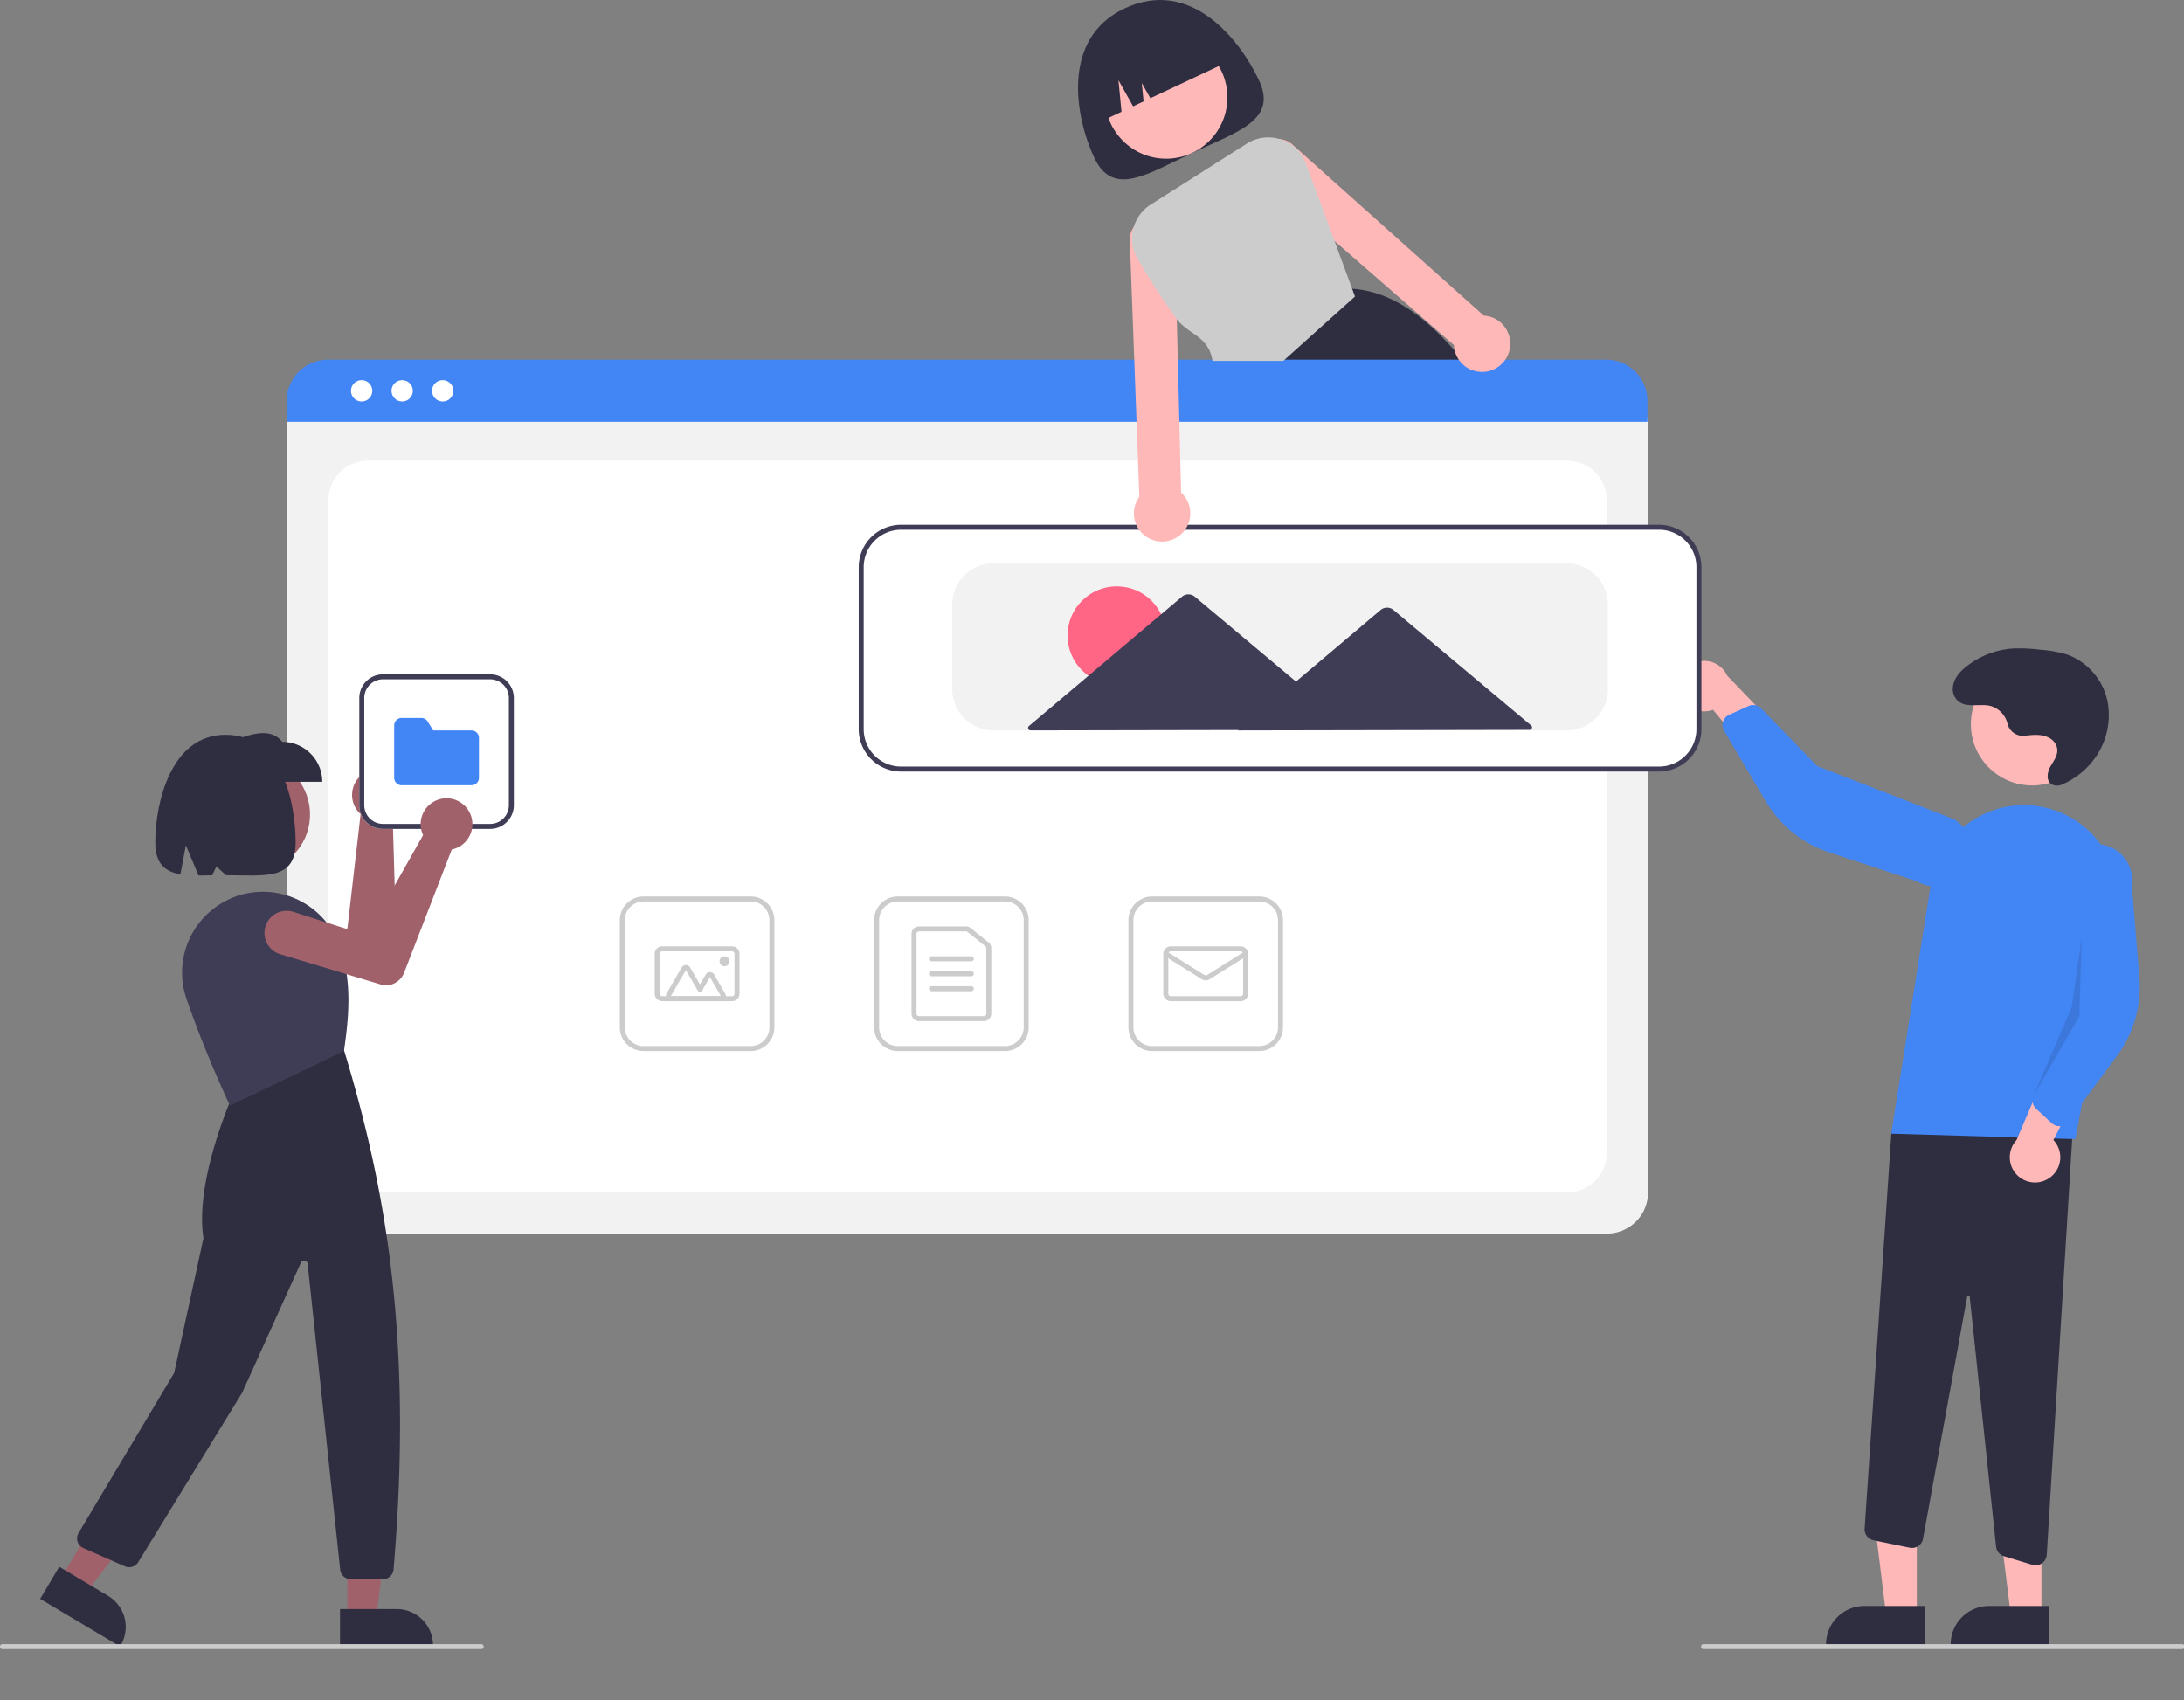<svg width="876" height="682" xmlns="http://www.w3.org/2000/svg" data-name="Layer 1">

 <rect width="100%" height="100%" fill="#808080" stroke="none"/>

 <g>
  <title>Layer 1</title>
  <path id="svg_1" fill="#2f2e41" d="m504.97,32.194c7.516,15.995 -8.411,20.526 -26.655,29.099s-31.898,17.942 -39.414,1.947s-13.615,-47.743 12.195,-59.871c26.699,-12.546 46.358,12.829 53.874,28.825z"/>
  <circle id="svg_2" fill="#ffb8b8" r="24.561" cy="39.089" cx="467.746"/>
  <path id="svg_3" fill="#2f2e41" d="m589.426,148.012c-0.85,-1.11 -1.7,-2.2 -2.56,-3.26q-1.665,-2.07 -3.35,-4.01c-12.73,-14.69 -26.27,-23.94 -41.18,-24.93l-0.02,0l-0.22,-0.02l-29.71,28.96l-10.1,9.84l0.22,0.54l5.45,13.57l95.49,0a234.834,234.834 0 0 0 -14.02,-20.69z"/>
  <path id="svg_4" fill="#2f2e41" d="m441.038,48.977l0,0l8.792,-4.131l-1.225,-12.683l5.879,10.496l4.202,-1.975l-0.714,-7.399l3.43,6.123l31.224,-14.673l0,0a26,26 0 0 0 -34.589,-12.474l-4.525,2.126a26,26 0 0 0 -12.474,34.589z"/>
  <path id="svg_5" fill="#f2f2f2" d="m644.526,494.8l-512.838,0a16.519,16.519 0 0 1 -16.5,-16.5l0,-308.154a12.102,12.102 0 0 1 12.088,-12.088l521.453,0a12.311,12.311 0 0 1 12.297,12.297l0,307.945a16.519,16.519 0 0 1 -16.5,16.5z"/>
  <path id="svg_6" fill="#fff" d="m147.688,478.3l480.839,0a16,16 0 0 0 16,-16l0,-261.548a16,16 0 0 0 -16,-16l-480.839,0a16,16 0 0 0 -16,16l0,261.548a16,16 0 0 0 16,16z"/>
  <path id="svg_7" fill="#4285f4" d="m660.796,169.203l-545.84,0l0,-8.4a16.574,16.574 0 0 1 16.56,-16.55l512.72,0a16.574,16.574 0 0 1 16.56,16.55l0,8.4z"/>
  <circle id="svg_8" fill="#fff" r="4.283" cy="156.752" cx="145.051"/>
  <circle id="svg_9" fill="#fff" r="4.283" cy="156.752" cx="161.31"/>
  <circle id="svg_10" fill="#fff" r="4.283" cy="156.752" cx="177.569"/>
  <path id="svg_11" fill="#ccc" d="m403.11,421.579l-43,0a9.511,9.511 0 0 1 -9.5,-9.5l0,-43a9.511,9.511 0 0 1 9.5,-9.5l43,0a9.511,9.511 0 0 1 9.5,9.5l0,43a9.511,9.511 0 0 1 -9.5,9.5zm-43,-60a7.508,7.508 0 0 0 -7.5,7.5l0,43a7.508,7.508 0 0 0 7.5,7.5l43,0a7.508,7.508 0 0 0 7.5,-7.5l0,-43a7.508,7.508 0 0 0 -7.5,-7.5l-43,0z"/>
  <path id="svg_12" fill="#ccc" d="m394.61,409.579l-26,0a3.003,3.003 0 0 1 -3,-3l0,-32a3.003,3.003 0 0 1 3,-3l18.839,0a3.007,3.007 0 0 1 1.879,0.662l7.16,5.754a2.984,2.984 0 0 1 1.121,2.338l0,26.246a3.003,3.003 0 0 1 -3,3zm-26,-36a1.001,1.001 0 0 0 -1,1l0,32a1.001,1.001 0 0 0 1,1l26,0a1.001,1.001 0 0 0 1,-1l0,-26.246a0.995,0.995 0 0 0 -0.374,-0.779l-7.161,-5.754a1.002,1.002 0 0 0 -0.626,-0.22l-18.839,0z"/>
  <path id="svg_13" fill="#ccc" d="m389.61,385.579l-16,0a1,1 0 0 1 0,-2l16,0a1,1 0 0 1 0,2z"/>
  <path id="svg_14" fill="#ccc" d="m389.61,391.579l-16,0a1,1 0 0 1 0,-2l16,0a1,1 0 0 1 0,2z"/>
  <path id="svg_15" fill="#ccc" d="m389.61,397.579l-16,0a1,1 0 0 1 0,-2l16,0a1,1 0 0 1 0,2z"/>
  <path id="svg_16" fill="#ccc" d="m505.11,421.579l-43,0a9.511,9.511 0 0 1 -9.5,-9.5l0,-43a9.511,9.511 0 0 1 9.5,-9.5l43,0a9.511,9.511 0 0 1 9.5,9.5l0,43a9.511,9.511 0 0 1 -9.5,9.5zm-43,-60a7.508,7.508 0 0 0 -7.5,7.5l0,43a7.508,7.508 0 0 0 7.5,7.5l43,0a7.508,7.508 0 0 0 7.5,-7.5l0,-43a7.508,7.508 0 0 0 -7.5,-7.5l-43,0z"/>
  <path id="svg_17" fill="#ccc" d="m497.61,401.579l-28,0a3.003,3.003 0 0 1 -3,-3l0,-16a3.003,3.003 0 0 1 3,-3l28,0a3.003,3.003 0 0 1 3,3l0,16a3.003,3.003 0 0 1 -3,3zm-28,-20a1.001,1.001 0 0 0 -1,1l0,16a1.001,1.001 0 0 0 1,1l28,0a1.001,1.001 0 0 0 1,-1l0,-16a1.001,1.001 0 0 0 -1,-1l-28,0z"/>
  <path id="svg_18" fill="#ccc" d="m483.61,393.217a3.003,3.003 0 0 1 -1.59,-0.453l-14.94,-9.337a1,1 0 0 1 1.061,-1.696l14.94,9.337a1.006,1.006 0 0 0 1.06,0l14.939,-9.337a1,1 0 0 1 1.061,1.696l-14.939,9.337a3.004,3.004 0 0 1 -1.591,0.453z"/>
  <path id="svg_19" fill="#ccc" d="m301.11,421.579l-43,0a9.511,9.511 0 0 1 -9.5,-9.5l0,-43a9.511,9.511 0 0 1 9.5,-9.5l43,0a9.511,9.511 0 0 1 9.5,9.5l0,43a9.511,9.511 0 0 1 -9.5,9.5zm-43,-60a7.508,7.508 0 0 0 -7.5,7.5l0,43a7.508,7.508 0 0 0 7.5,7.5l43,0a7.508,7.508 0 0 0 7.5,-7.5l0,-43a7.508,7.508 0 0 0 -7.5,-7.5l-43,0z"/>
  <path id="svg_20" fill="#ccc" d="m293.61,401.579l-28,0a3.003,3.003 0 0 1 -3,-3l0,-16a3.003,3.003 0 0 1 3,-3l28,0a3.003,3.003 0 0 1 3,3l0,16a3.003,3.003 0 0 1 -3,3zm-28,-20a1.001,1.001 0 0 0 -1,1l0,16a1.001,1.001 0 0 0 1,1l28,0a1.001,1.001 0 0 0 1,-1l0,-16a1.001,1.001 0 0 0 -1,-1l-28,0z"/>
  <path id="svg_21" fill="#ccc" d="m289.172,401.579l-20.124,0a2,2 0 0 1 -1.732,-3l6.062,-10.5a2,2 0 0 1 3.464,0l3.915,6.781l2.268,-3.929a2,2 0 0 1 3.464,0l4.415,7.647a2,2 0 0 1 -1.732,3l0,0zm0,-2l0,0l-4.415,-7.647l-3.134,5.429a1,1 0 0 1 -0.866,0.5l0,0a1,1 0 0 1 -0.866,-0.5l-4.781,-8.281l-6.062,10.5l20.124,0z"/>
  <circle id="svg_22" fill="#ccc" r="2" cy="385.579" cx="290.61"/>
  <polygon id="svg_23" fill="#ffb8b8" points="768.825,648.15 756.565,648.149 750.733,600.861 768.827,600.862 768.825,648.15 "/>
  <path id="svg_24" fill="#2f2e41" d="m771.951,660.034l-39.531,-0.001l0,-0.5a15.386,15.386 0 0 1 15.386,-15.386l0.001,0l24.144,0.001l-0.001,15.887z"/>
  <polygon id="svg_25" fill="#ffb8b8" points="818.825,648.15 806.565,648.149 800.733,600.861 818.827,600.862 818.825,648.15 "/>
  <path id="svg_26" fill="#2f2e41" d="m821.951,660.034l-39.531,-0.001l0,-0.5a15.386,15.386 0 0 1 15.386,-15.386l0.001,0l24.144,0.001l-0.001,15.887z"/>
  <path id="svg_27" fill="#2f2e41" d="m815.15,627.65l-11.354,-3.454a4.493,4.493 0 0 1 -3.166,-3.833l-10.586,-100.326a0.48,0.48 0 0 0 -0.479,-0.447a0.469,0.469 0 0 0 -0.51,0.409l-17.731,97.199a4.5,4.5 0 0 1 -5.335,3.6l-14.511,-2.989a4.516,4.516 0 0 1 -3.582,-4.712l10.785,-159.312l73.138,-7.892l-10.868,177.727a4.505,4.505 0 0 1 -4.484,4.228a4.526,4.526 0 0 1 -1.317,-0.196z"/>
  <circle id="svg_28" fill="#ffb8b8" r="24.561" cy="290.487" cx="815.08"/>
  <path id="svg_29" fill="#4285f4" d="m758.568,454.72l15.858,-99.851a37.857,37.857 0 0 1 48.005,-30.399l0,0a37.743,37.743 0 0 1 26.601,43.262l-16.591,89.172l-73.874,-2.184z"/>
  <path id="svg_30" fill="#ffb8b8" d="m821.861,472.586a10.056,10.056 0 0 0 1.747,-15.32l16.396,-31.751l-18.465,1.97l-12.739,29.849a10.11,10.11 0 0 0 13.061,15.251l0,-0z"/>
  <path id="svg_31" fill="#4285f4" d="m825.372,451.665a4.506,4.506 0 0 1 -2.426,-1.151l-6.273,-5.797a4.515,4.515 0 0 1 -1.092,-5.054l12.537,-29.718l-1.779,-58.72a14.497,14.497 0 1 1 28.727,3.919l3.041,36.912a46.373,46.373 0 0 1 -8.938,31.397l-19.552,26.432a4.505,4.505 0 0 1 -3.195,1.804a4.455,4.455 0 0 1 -1.05,-0.024z"/>
  <path id="svg_32" fill="#ffb8b8" d="m673.641,277.105a10.056,10.056 0 0 0 13.426,7.582l22.846,27.478l5.385,-17.772l-22.52,-23.369a10.11,10.11 0 0 0 -19.137,6.081z"/>
  <path id="svg_33" fill="#4285f4" d="m691.537,288.495a4.506,4.506 0 0 1 2.006,-1.786l7.784,-3.517a4.515,4.515 0 0 1 5.08,0.965l22.478,23.132l54.766,21.257a14.497,14.497 0 1 1 -14.809,24.926l-35.177,-11.592a46.374,46.374 0 0 1 -25.427,-20.472l-16.717,-28.31a4.505,4.505 0 0 1 -0.415,-3.646a4.454,4.454 0 0 1 0.432,-0.958z"/>
  <polygon id="svg_34" opacity="0.1" points="835.002,375.652 834.002,407.652 815.58,439.663 830.962,403.99 835.002,375.652 "/>
  <path id="svg_35" fill="#2f2e41" d="m812.266,295.103a6.423,6.423 0 0 1 -7.031,-4.702a9.764,9.764 0 0 0 -6.951,-7.274c-4.505,-1.029 -10.012,1.091 -13.314,-2.322a6.637,6.637 0 0 1 -1.575,-5.842c0.608,-3.317 2.981,-5.823 5.563,-7.827a34.062,34.062 0 0 1 18.866,-7.051a67.677,67.677 0 0 1 10.621,0.528a47.009,47.009 0 0 1 10.864,1.985a25.576,25.576 0 0 1 16.002,18.68a29.528,29.528 0 0 1 -6.057,24.13a31.702,31.702 0 0 1 -12.161,9.259a4.744,4.744 0 0 1 -3.606,0.183c-2.957,-1.176 -2.474,-4.839 -1.126,-7.283c1.443,-2.615 3.663,-5.146 2.503,-8.329a6.302,6.302 0 0 0 -3.127,-3.366c-2.94,-1.499 -6.228,-1.145 -9.389,-0.78l-0.083,0.01z"/>
  <path id="svg_36" fill="#fff" d="m665.433,308.973l-304,0a16.519,16.519 0 0 1 -16.5,-16.5l0,-65a16.519,16.519 0 0 1 16.5,-16.5l304,0a16.519,16.519 0 0 1 16.5,16.5l0,65a16.519,16.519 0 0 1 -16.5,16.5z"/>
  <path id="svg_37" fill="#3f3d56" d="m665.433,309.473l-304,0a17.019,17.019 0 0 1 -17,-17l0,-65a17.019,17.019 0 0 1 17,-17l304,0a17.019,17.019 0 0 1 17,17l0,65a17.019,17.019 0 0 1 -17,17zm-304,-97a15.017,15.017 0 0 0 -15,15l0,65a15.017,15.017 0 0 0 15,15l304,0a15.017,15.017 0 0 0 15,-15l0,-65a15.017,15.017 0 0 0 -15,-15l-304,0z"/>
  <path id="svg_38" fill="#f2f2f2" d="m628.433,292.973l-230,0a16.519,16.519 0 0 1 -16.5,-16.5l0,-34a16.519,16.519 0 0 1 16.5,-16.5l230,0a16.519,16.519 0 0 1 16.5,16.5l0,34a16.519,16.519 0 0 1 -16.5,16.5z"/>
  <circle id="svg_39" fill="#ff6584" r="19.732" cy="254.915" cx="447.928"/>
  <path id="svg_40" fill="#3f3d56" d="m614.14,290.981l-27.853,-23.36l-27.372,-22.956a4,4 0 0 0 -5.153,0.01l-27.283,23.062l-6.664,5.633l-10.048,-8.427l-30.537,-25.611a4,4 0 0 0 -5.152,0.01l-30.438,25.728l-30.917,26.133a1,1 0 0 0 0.647,1.764l63.387,-0.122l20.064,-0.039l-0.196,0.166l59.808,-0.115l57.067,-0.11a1,1 0 0 0 0.641,-1.766z"/>
  <path id="svg_41" fill="#ccc" d="m875.272,661.473l-192,0a1,1 0 0 1 0,-2l192,0a1,1 0 0 1 0,2z"/>
  <path id="svg_42" fill="#ffb8b8" d="m604.056,131.912a11.221,11.221 0 0 0 -7.25,-5.1a10.301,10.301 0 0 0 -1.66,-0.21l-76.19,-68.12a9.015,9.015 0 0 0 -5.63,-2.69a7.67,7.67 0 0 0 -1.27,-0.04a9.055,9.055 0 0 0 -5.96,15.48l29.17,25.43l47.9,41.75a11.916,11.916 0 0 0 0.35,2.33a11.266,11.266 0 0 0 9.67,8.37a11.092,11.092 0 0 0 6.05,-1a11.407,11.407 0 0 0 3.88,-2.97c0.11,-0.13 0.21,-0.25 0.31,-0.39a11.293,11.293 0 0 0 0.63,-12.84l0,0z"/>
  <path id="svg_43" fill="#ffb8b8" d="m473.736,197.562l-0.71,-28.86l-0.6,-23.95l-0.41,-16.76l-0.81,-32.67a9.046,9.046 0 0 0 -15.71,-5.25a6.923,6.923 0 0 0 -0.75,0.96a8.936,8.936 0 0 0 -1.56,6.05l1.78,47.67l0.89,23.95l1.14,30.55a12.047,12.047 0 0 0 -0.89,1.41a11.248,11.248 0 0 0 -0.71,8.84a11.311,11.311 0 0 0 15.56,6.63a11.301,11.301 0 0 0 2.78,-18.57l0,0z"/>
  <path id="svg_44" fill="#ccc" d="m542.336,115.812l-7.07,-19.15l-11.44,-31.02a16.006,16.006 0 0 0 -9.95,-9.68c-0.18,-0.06 -0.37,-0.12 -0.55,-0.17a15.984,15.984 0 0 0 -13.24,1.82l-38.53,24.44a16.093,16.093 0 0 0 -5.27,21.75a276.323,276.323 0 0 0 15.73,24.19c4.49,6.11 12.85,6.76 14.3,16.76l28.41,0l28.76,-25.82l-1.15,-3.12z"/>
  <circle id="svg_45" fill="#a0616a" r="23.172" cy="326.682" cx="101.165"/>
  <path id="svg_46" fill="#a0616a" d="m158.051,310.732q0.343,0.273 0.664,0.578a10.38,10.38 0 0 1 -0.417,15.484a9.722,9.722 0 0 1 -0.814,0.613l1.568,52.945a8.061,8.061 0 0 1 -5.545,7.867l-0.096,0.021l-42.989,4.578a8.899,8.899 0 1 1 -1.722,-17.713l30.644,-2.699l5.3,-45.851a9.876,9.876 0 0 1 -0.972,-0.99a10.38,10.38 0 0 1 14.378,-14.833l-0,-0z"/>
  <polygon id="svg_47" fill="#a0616a" points="139.328,649.174 150.895,649.174 156.397,604.561 139.326,604.561 139.328,649.174 "/>
  <path id="svg_48" fill="#2f2e41" d="m136.378,645.398l22.778,-0.001l0.001,0a14.516,14.516 0 0 1 14.516,14.516l0,0.472l-37.294,0.001l-0.001,-14.988z"/>
  <polygon id="svg_49" fill="#a0616a" points="24.366,633.182 34.304,639.099 61.857,603.582 47.189,594.849 24.366,633.182 "/>
  <path id="svg_50" fill="#2f2e41" d="m23.763,628.428l19.572,11.653l0.001,0a14.516,14.516 0 0 1 5.046,19.899l-0.241,0.405l-32.044,-19.079l7.668,-12.878z"/>
  <path id="svg_51" fill="#2f2e41" d="m153.624,633.417l-12.952,0a4.238,4.238 0 0 1 -4.221,-3.797l-13.057,-122.737a1.415,1.415 0 0 0 -2.697,-0.433l-23.555,52.159l-41.704,68.003a4.266,4.266 0 0 1 -5.329,1.666l-16.66,-7.33a4.247,4.247 0 0 1 -1.935,-6.064l38.337,-64.192l11.758,-54.085c-3.698,-23.455 12.155,-58.326 12.316,-58.676l0.079,-0.17l43.668,-17.068l0.219,0.268c17.221,56.514 27.715,117.332 19.967,208.568a4.274,4.274 0 0 1 -4.232,3.89z"/>
  <path id="svg_52" fill="#3f3d56" d="m92.243,443.474l-0.203,-0.427c-0.097,-0.205 -9.807,-20.684 -17.292,-42.571a32.285,32.285 0 0 1 2.239,-25.873a32.637,32.637 0 0 1 20.813,-16.004l0,0a32.677,32.677 0 0 1 37.928,19.57c5.937,14.847 4.045,30.695 2.264,43.157l-0.035,0.25l-0.227,0.109l-45.485,21.791z"/>
  <path id="svg_53" fill="#2f2e41" d="m129.26,313.593l-36.794,0l0,-16.038c8.076,-3.208 15.978,-5.937 20.756,0a16.038,16.038 0 0 1 16.038,16.038l0,0z"/>
  <path id="svg_54" fill="#2f2e41" d="m90.429,294.724c-21.996,0 -28.153,27.571 -28.153,43.126c0,8.674 3.923,11.777 10.088,12.827l2.177,-11.611l5.099,12.111c1.732,0.009 3.551,-0.025 5.437,-0.06l1.729,-3.56l3.855,3.496c15.441,0.023 27.921,2.274 27.921,-13.203c0,-15.554 -5.399,-43.126 -28.152,-43.126z"/>
  <path id="svg_55" fill="#ccc" d="m193,661.473l-192,0a1,1 0 1 1 0,-2l192,0a1,1 0 0 1 0,2z"/>
  <path id="svg_56" fill="#fff" d="m196.61,332.473l-43,0a9.511,9.511 0 0 1 -9.5,-9.5l0,-43a9.511,9.511 0 0 1 9.5,-9.5l43,0a9.511,9.511 0 0 1 9.5,9.5l0,43a9.511,9.511 0 0 1 -9.5,9.5z"/>
  <path id="svg_57" fill="#3f3d56" d="m196.61,332.473l-43,0a9.511,9.511 0 0 1 -9.5,-9.5l0,-43a9.511,9.511 0 0 1 9.5,-9.5l43,0a9.511,9.511 0 0 1 9.5,9.5l0,43a9.511,9.511 0 0 1 -9.5,9.5zm-43,-60a7.508,7.508 0 0 0 -7.5,7.5l0,43a7.508,7.508 0 0 0 7.5,7.5l43,0a7.508,7.508 0 0 0 7.5,-7.5l0,-43a7.508,7.508 0 0 0 -7.5,-7.5l-43,0z"/>
  <path id="svg_58" fill="#4285f4" d="m189.11,314.973l-28,0a3.003,3.003 0 0 1 -3,-3l0,-21a3.003,3.003 0 0 1 3,-3l7.882,0a2.981,2.981 0 0 1 2.555,1.427l2.198,3.573l15.364,0a3.003,3.003 0 0 1 3,3l0,16a3.003,3.003 0 0 1 -3,3z"/>
  <path id="svg_59" fill="#a0616a" d="m188.199,325.582q0.21,0.384 0.388,0.79a10.38,10.38 0 0 1 -6.393,14.109a9.72,9.72 0 0 1 -0.988,0.25l-19.099,49.405a8.061,8.061 0 0 1 -8.163,5.099l-0.096,-0.018l-41.397,-12.462a8.899,8.899 0 1 1 5.286,-16.993l29.29,9.404l22.676,-40.202a9.876,9.876 0 0 1 -0.511,-1.289a10.38,10.38 0 0 1 19.007,-8.091l-0,0z"/>
 </g>
</svg>